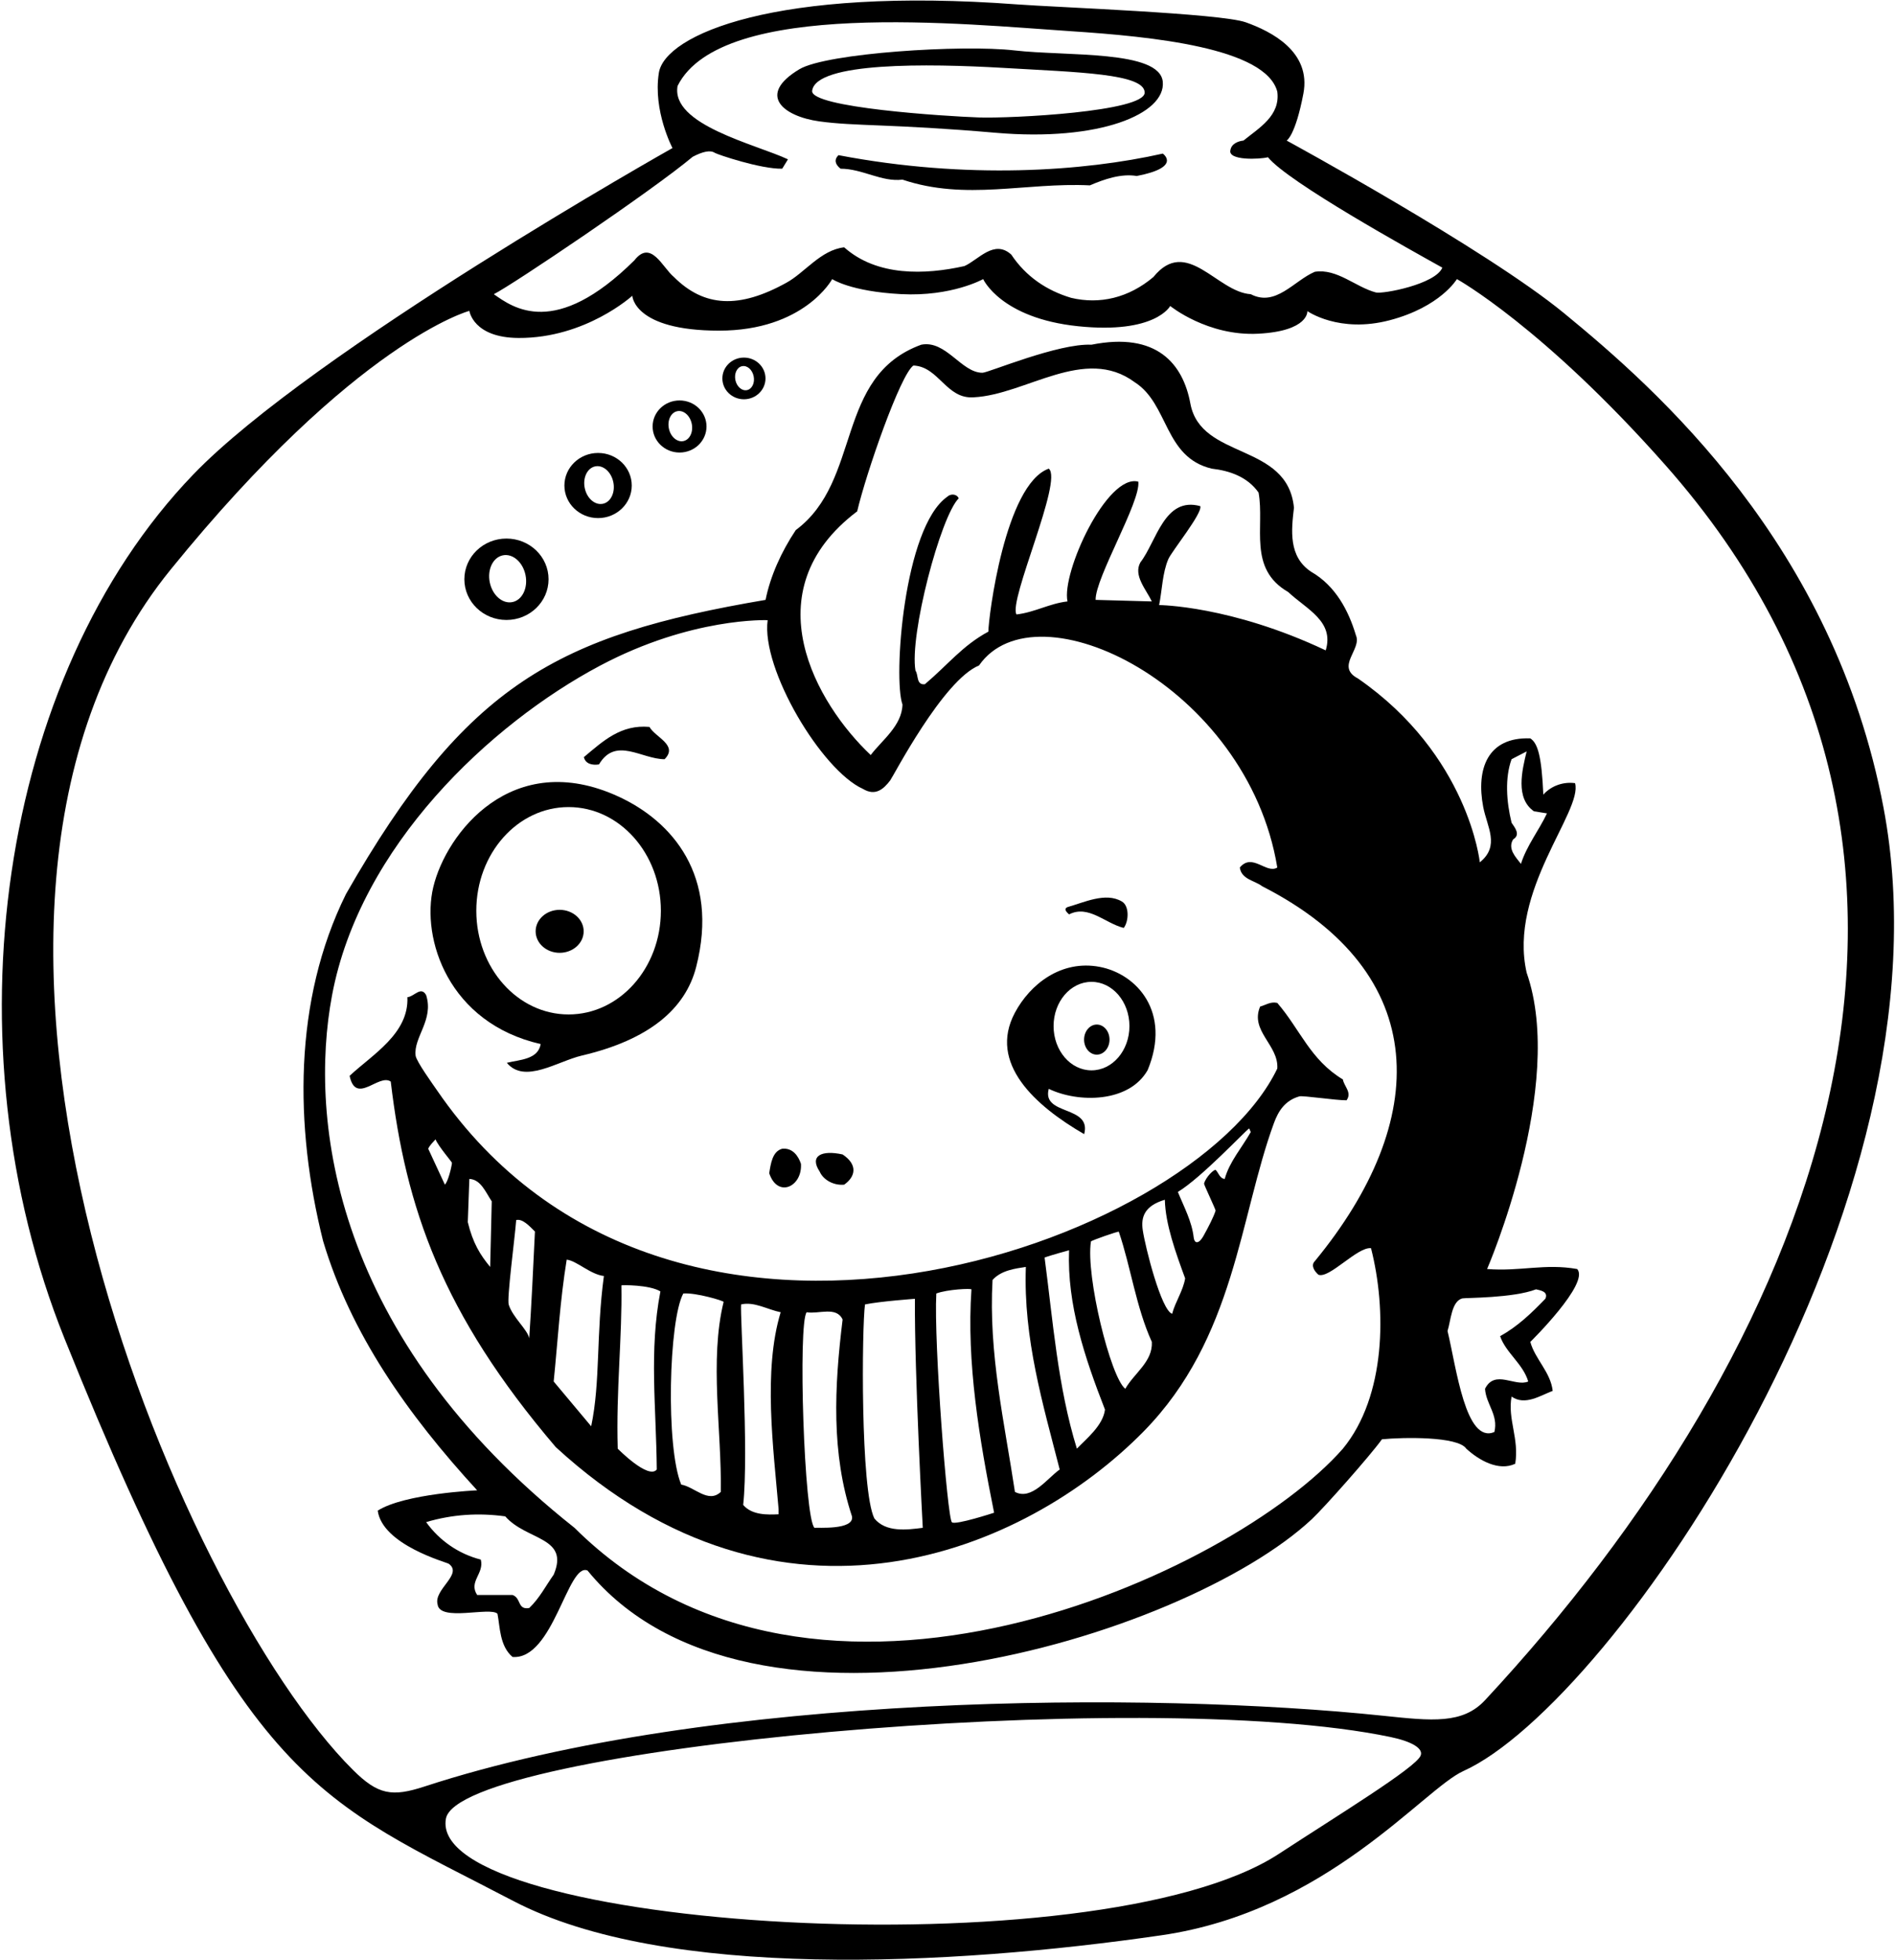 <?xml version="1.0" encoding="UTF-8"?>
<svg xmlns="http://www.w3.org/2000/svg" xmlns:xlink="http://www.w3.org/1999/xlink" width="530pt" height="548pt" viewBox="0 0 530 548" version="1.1">
<g id="surface1">
<path style=" stroke:none;fill-rule:nonzero;fill:rgb(0%,0%,0%);fill-opacity:1;" d="M 526.785 225.812 C 512.852 152.309 463.48 108.938 437.41 87.547 C 415.57 69.629 359.859 39.305 359.859 39.305 C 359.859 39.305 362.297 37.934 364.535 26.176 C 366.777 14.414 355.492 8.754 348.422 6.238 C 341.352 3.719 295.484 2.051 284.59 1.238 C 216.832 -3.816 185.949 9.738 184.27 20.379 C 182.59 31.02 188.082 41.395 188.082 41.395 C 188.082 41.395 87.281 98.137 54.055 132.668 C -0.449 189.312 -14.973 292.051 18.027 374.215 C 68.75 500.5 89.148 503.012 143.512 531.488 C 185.902 553.691 265.742 549.699 324.906 541.094 C 371.105 534.371 398.09 500.227 409.289 495.184 C 450.977 476.426 547.777 336.543 526.785 225.812 Z M 193.73 43.84 C 196.48 42.402 198.648 41.879 199.91 42.73 C 200.555 43.164 212.805 47.312 218.773 47.168 L 220.379 44.547 C 211.352 40.324 187.535 34.902 189.508 24.02 C 201.754 -0.473 270.312 6.812 299.414 8.719 C 322.242 10.219 353.988 13.348 357.238 25.621 C 358.113 32.316 352.289 35.664 347.777 39.305 C 346.32 39.453 344.43 40.18 344.137 41.926 C 343.262 44.984 352.438 44.547 354.621 43.965 C 360.297 50.953 394.516 69.883 403.395 74.832 C 401.504 79.492 386.695 82.277 384.801 81.77 C 379.105 80.254 373.949 75.016 367.723 75.996 C 361.898 78.473 356.805 85.898 349.816 82.258 C 340.352 81.676 331.906 65.949 322.59 77.453 C 315.664 83.297 307.59 85.172 299.582 83.277 C 292.738 81.238 286.914 77.309 282.84 71.191 C 278.035 66.824 273.664 72.648 269.734 74.395 C 258.672 76.871 245.273 77.309 236.102 69.152 C 229.551 69.883 225.035 76.289 219.941 79.055 C 206.746 86.375 196.934 85.898 188.488 77.453 C 185.285 74.832 182.086 66.824 177.426 72.793 C 155.227 94.773 143.5 86.043 138.113 82.258 C 143.355 79.637 182.387 53.336 193.73 43.84 Z M 397.301 490.934 C 395.758 494.375 374.273 507.5 357.703 518.328 C 306.781 551.613 119.258 539.242 124.711 508.523 C 128.215 488.793 319.508 471.16 388.875 485.668 C 395.008 486.949 398.199 488.938 397.301 490.934 Z M 415.336 475.379 C 409.078 482.102 400.512 481.164 387.016 479.746 C 322.137 472.918 199.395 473.137 118.727 499.512 C 109.621 502.488 105.719 501.844 98.703 494.863 C 49.887 446.293 -30.746 255.953 47.711 159.273 C 99.602 95.336 131.27 86.918 131.27 86.918 C 131.27 86.918 132.32 94.438 145.035 94.496 C 163.812 94.59 176.844 82.695 176.844 82.695 C 176.844 82.695 177.211 92.449 201.102 92.449 C 224.996 92.449 232.75 78.039 232.75 78.039 C 232.75 78.039 237.812 81.492 252 82.238 C 266.188 82.984 274.977 78.035 274.977 78.035 C 274.977 78.035 279.891 88.977 301.543 91.219 C 323.195 93.457 327.285 85.555 327.285 85.555 C 327.285 85.555 337.738 94.051 351.926 93.305 C 366.113 92.559 365.652 86.988 365.652 86.988 C 365.652 86.988 374.504 93.27 388.691 89.535 C 402.879 85.805 407.473 78.035 407.473 78.035 C 407.473 78.035 431.535 91.363 465.699 129.953 C 563.996 240.98 505.711 378.234 415.336 475.379 "/>
<path style=" stroke:none;fill-rule:nonzero;fill:rgb(0%,0%,0%);fill-opacity:1;" d="M 234.5 43.383 C 233.188 44.691 233.625 46.004 235.082 47.168 C 241.195 47.168 246.586 50.953 252.41 50.227 C 270.172 56.195 286.77 50.953 304.824 51.828 C 308.902 50.078 313.562 48.48 317.93 49.207 C 330.66 46.758 325.211 42.945 325.211 42.945 C 303.223 47.895 270.445 50.254 234.5 43.383 "/>
<path style=" stroke:none;fill-rule:nonzero;fill:rgb(0%,0%,0%);fill-opacity:1;" d="M 278.426 37.121 C 307.547 39.641 326.047 31.84 325.211 22.879 C 324.367 13.918 298.309 15.777 283.746 14.098 C 269.188 12.418 231.164 14.82 223.578 19.359 C 211.574 26.543 219.059 32.531 229.141 33.934 C 239.219 35.332 249.305 34.602 278.426 37.121 Z M 227.145 25.371 C 228.234 17.312 259.523 17.754 280.523 18.98 C 301.523 20.211 320.145 20.574 320.145 25.895 C 320.145 31.215 282.906 33.16 273.664 32.836 C 264.426 32.512 226.508 30.098 227.145 25.371 "/>
<path style=" stroke:none;fill-rule:nonzero;fill:rgb(0%,0%,0%);fill-opacity:1;" d="M 441.105 354.82 C 432.078 353.219 425.234 355.547 415.918 354.82 C 415.918 354.82 438.066 303.641 426.98 271.973 C 421.773 249.148 442.707 226.84 440.523 218.977 C 437.465 218.539 433.973 219.559 431.641 222.18 C 431.164 211.254 430.039 207.766 428.004 206.453 C 416.094 206.012 412.785 214.938 414.832 225.637 C 415.902 231.219 419.598 236.508 413.879 241.105 C 413.879 241.105 410.773 211.148 379.809 189.711 C 373.402 186.363 380.973 181.559 379.227 177.625 C 377.188 170.781 373.547 163.793 366.703 159.863 C 360.297 155.641 361.172 148.215 361.898 141.953 C 360.121 123.625 335.859 128.684 332.926 112.828 C 330.867 101.727 323.535 92.727 305.262 96.383 C 295.941 95.945 276.43 104.223 274.773 104.227 C 268.863 104.227 264.59 95.016 257.648 96.383 C 233.336 105.262 241.195 134.383 222.562 148.215 C 218.484 154.328 215.426 161.172 214.117 167.727 C 155.773 177.648 130.375 191.25 96.762 249.988 C 82.059 279.691 82.348 314.926 90.355 346.957 C 98.074 372.875 113.941 395.441 133.453 416.699 C 133.453 416.699 113.215 417.574 105.645 422.379 C 106.953 431.988 124.949 436.824 125.523 437.242 C 129.57 440.18 121.242 444.383 122.387 448.586 C 122.969 453.535 137.094 449.168 139.133 451.207 C 139.859 454.848 139.715 460.234 143.355 463.293 C 154.773 464.148 158.789 436.793 164.32 439.121 C 209.57 494.551 331.074 458.246 366.906 424.758 C 370.25 421.633 383.156 407.09 386.508 402.43 C 392.328 401.848 407.766 401.559 410.094 405.051 C 413.59 408.254 419.121 411.461 423.781 409.273 C 424.945 402.285 421.594 396.754 422.762 390.492 C 426.547 393.113 430.77 390.199 434.262 388.891 C 433.68 383.648 429.312 380.008 428.004 375.203 C 428.004 375.203 444.746 358.754 441.105 354.82 Z M 422.762 212.277 L 426.98 210.094 C 425.672 215.48 423.781 223.199 429.02 226.84 L 432.66 227.422 C 430.477 232.078 426.98 236.449 425.383 241.543 C 423.926 239.652 421.594 237.32 423.195 234.699 C 425.383 233.391 423.633 231.352 422.762 230.039 C 421.305 224.07 420.867 217.52 422.762 212.277 Z M 239.742 142.973 C 242.219 132.344 251.824 104.68 255.465 102.203 C 262.602 102.496 264.641 111.668 272.355 111.086 C 286.914 110.359 303.367 96.527 317.348 106.863 C 326.953 112.98 325.5 127.828 338.895 131.035 C 343.992 131.617 348.941 133.363 352 137.73 C 353.746 147.34 348.941 158.988 360.297 165.539 C 365.395 170.344 373.258 173.695 370.781 181.848 C 344.195 169.285 324.188 169.18 324.188 169.18 C 325.031 164.977 325.094 160.23 326.762 156.328 C 327.691 154.156 336.422 143.41 335.691 141.516 C 325.645 138.75 323.461 151.418 318.949 157.242 C 316.91 160.883 320.551 164.812 322.152 168.16 L 306.426 167.727 C 306.281 161.609 319.094 140.207 318.363 134.672 C 309.629 132.344 296.816 160.152 298.562 168.16 C 293.469 168.742 289.391 171.219 284.297 171.801 C 281.965 168.016 297.398 134.238 293.32 131.035 C 281.094 135.402 276.434 172.676 276.434 176.605 C 269.152 180.535 265.223 185.777 258.672 191.312 C 256.195 191.602 256.922 188.691 256.047 187.527 C 254.301 177.625 263.039 144.43 268.133 139.332 C 267.551 138.023 265.805 138.023 264.93 138.895 C 252.699 147.484 249.789 189.855 252.41 196.988 C 252.262 202.961 246.586 207.035 243.527 211.113 C 228.383 196.844 210.09 165.363 239.742 142.973 Z M 154.855 440.285 C 152.672 443.344 150.926 446.84 148.016 449.605 C 144.664 450.188 145.828 446.84 143.355 445.965 L 133.453 445.965 C 130.98 442.18 135.492 439.996 134.473 436.066 C 128.211 434.465 122.824 430.68 119.184 425.582 C 126.609 423.398 133.891 422.961 141.316 423.98 C 147.246 430.773 159.371 429.66 154.855 440.285 Z M 367.723 352.637 C 366.559 353.801 367.578 355.402 368.742 356.422 C 371.801 357.586 379.664 348.559 383.449 348.996 C 387.816 366.031 387.672 390.348 375.586 405.051 C 344.938 440.008 228.066 494.168 160.68 427.184 C 93.172 373.727 86.336 313.188 92.855 278.355 C 100.676 236.555 137.152 202.426 167.773 186.148 C 193.465 172.496 214.699 173.402 214.699 173.402 C 212.863 187.078 229.797 215.367 241.344 220.578 C 244.84 222.676 247.105 220.656 248.98 218.195 C 249.84 217.074 263.766 190.148 273.812 186.07 C 289.773 163.066 348.906 191.746 357.238 242.562 C 354.184 244.457 350.254 238.34 346.758 242.562 C 347.195 245.91 350.98 246.203 353.02 247.805 C 400.773 272.148 400.09 313.336 367.723 352.637 Z M 427.422 386.27 C 423.781 387.871 418.102 382.773 415.336 388.309 C 415.625 392.676 419.121 395.59 417.953 400.395 C 409.883 403.789 407.344 382.465 404.852 372.148 C 405.77 369.285 405.965 363.719 409.051 363.031 C 409.887 362.844 423.195 362.973 429.605 360.5 C 430.77 360.789 433.098 361.082 432.223 363.121 C 428.293 367.195 424.508 370.836 419.559 373.602 C 421.16 378.262 425.965 381.32 427.422 386.27 "/>
<path style=" stroke:none;fill-rule:nonzero;fill:rgb(0%,0%,0%);fill-opacity:1;" d="M 357.238 280.418 C 355.348 279.98 354.035 281.004 352.438 281.438 C 349.523 288.281 357.676 292.211 357.238 298.766 C 333.523 348.277 187.426 400.012 122.219 304.848 C 121.188 303.34 116.434 296.781 116.238 295.156 C 115.613 289.996 121.398 285.211 119.184 278.234 C 117.73 275.613 115.836 278.672 113.941 278.816 C 114.379 289.008 104.188 294.832 97.781 300.805 C 99.527 309.102 105.934 300.074 109.285 302.406 C 113.48 337.664 123.547 367.234 155.438 404.613 C 218.41 462.48 286.652 434.043 319.852 400.234 C 345.434 374.184 346.664 340.254 356.312 313.98 C 357.57 310.555 359.445 307.684 363.41 306.547 C 364.379 306.27 373.402 307.645 376.605 307.645 C 378.207 305.461 375.879 303.715 375.586 301.82 C 366.414 296.289 363.648 287.844 357.238 280.418 Z M 124.426 331.234 L 119.766 321.188 C 120.203 320.168 121.078 319.438 121.805 318.566 C 122.66 320.598 126.445 324.93 126.414 325.152 C 126.23 326.617 125.312 330.348 124.426 331.234 Z M 137.094 354.238 C 134.328 350.891 132.273 347.648 130.832 341.715 L 131.27 329.633 C 134.473 329.777 135.781 333.27 137.531 335.895 Z M 148.016 374.184 C 147.523 371.727 143.445 368.406 142.285 364.805 C 141.727 363.074 143.938 346.668 144.371 341.133 C 146.121 340.695 148.016 342.734 149.613 344.336 C 149.18 353.656 148.598 365.594 148.016 374.184 Z M 165.34 398.789 L 154.855 386.27 C 156.02 374.766 156.605 363.848 158.496 352.199 C 161.262 352.492 165.113 356.34 168.898 356.773 C 166.695 373.086 167.961 386.414 165.34 398.789 Z M 183.688 410.875 C 181.355 413.789 172.766 405.051 172.766 405.051 C 172.277 388.785 174.047 373.711 173.793 359.402 C 173.789 359.281 181.648 359.188 184.703 361.082 C 181.504 377.68 183.539 393.402 183.688 410.875 Z M 201.594 417.137 C 198.102 420.484 194.168 415.68 190.527 415.098 C 186.16 404.613 187.035 369.09 191.109 361.664 C 194.605 361.371 202.457 363.719 202.383 364.02 C 198.379 380.309 201.879 400.125 201.594 417.137 Z M 217.758 421.941 L 217.758 423.398 C 214.699 423.543 210.328 423.688 207.855 420.777 C 209.457 406.219 206.98 367.926 207.273 364.723 C 210.914 363.848 214.699 366.176 218.34 366.906 C 213.387 383.211 216.301 404.906 217.758 421.941 Z M 227.801 427.184 C 224.891 424.562 223.145 369.816 225.617 366.906 C 228.969 367.488 233.918 365.156 235.664 368.941 C 233.336 387.871 232.461 406.363 238.285 423.98 C 239.012 427.91 228.387 427.039 227.801 427.184 Z M 244.547 424.562 C 240.613 416.699 241.051 370.836 241.926 364.723 C 246.148 363.848 255.887 363.152 255.887 363.152 C 255.742 384.121 258.086 427.184 258.086 427.184 C 253.574 427.766 247.75 428.492 244.547 424.562 Z M 266.234 425.637 C 264.953 424.551 261.145 375.352 261.871 361.664 C 264.93 360.5 271.719 360.184 271.695 360.535 C 270.297 380.898 273.883 402.352 278.035 422.961 C 278.035 422.961 267.242 426.492 266.234 425.637 Z M 283.859 417.137 C 280.945 397.773 276.434 378.406 277.598 357.879 C 280.074 355.109 284.148 354.676 286.914 354.238 C 286.188 374.332 291.719 392.676 296.379 410.875 C 292.887 413.352 288.516 419.613 283.859 417.137 Z M 301.184 405.051 C 295.797 387.578 294.488 369.234 292.156 351.617 C 293.613 351.035 299 349.578 299 349.578 C 298.418 364.723 303.367 379.57 309.047 394.133 C 308.465 398.645 303.805 402.285 301.184 405.051 Z M 314.727 388.309 C 310.617 385.191 303.613 356.703 305.117 347.125 C 305.16 346.859 312.836 344.184 312.91 344.395 C 316.246 354.156 317.734 365.516 322.152 375.203 C 322.441 380.738 317.199 383.941 314.727 388.309 Z M 327.828 367.344 C 324.773 366.324 320.344 348.855 319.609 343.949 C 319.059 340.27 320.109 337.141 325.789 335.457 C 325.938 342.301 328.848 350.309 331.469 357.441 C 330.887 360.938 328.703 363.992 327.828 367.344 Z M 342.535 329.633 C 341.172 329.539 340.828 327.973 340.055 327.16 C 339.648 326.738 337.172 329.172 336.754 330.953 C 336.691 331.211 340.062 338.258 339.98 338.512 C 339.426 340.262 338.012 343.004 336.664 345.438 C 335.117 348.223 334.016 347.504 333.855 346.008 C 333.363 341.516 331.07 337.312 329.43 333.27 C 336.129 329.195 348.215 316.234 349.379 315.508 L 349.816 316.527 C 347.34 320.895 343.844 324.828 342.535 329.633 "/>
<path style=" stroke:none;fill-rule:nonzero;fill:rgb(0%,0%,0%);fill-opacity:1;" d="M 303.223 317.109 C 305.406 308.957 291.285 312.016 293.32 304.441 C 301.5 308.398 315.758 308.414 320.984 299.199 C 327.668 283.008 317.965 272.32 307.57 270.34 C 296.797 268.289 288.086 275.195 283.836 283.184 C 276.312 297.316 289.566 309.203 303.223 317.109 Z M 305.273 274.527 C 311.133 274.527 315.883 280.066 315.883 286.898 C 315.883 293.734 311.133 299.273 305.273 299.273 C 299.414 299.273 294.668 293.734 294.668 286.898 C 294.668 280.066 299.414 274.527 305.273 274.527 "/>
<path style=" stroke:none;fill-rule:nonzero;fill:rgb(0%,0%,0%);fill-opacity:1;" d="M 299 255.668 C 304.387 252.898 309.047 258.141 314.289 259.453 C 315.746 257.559 315.891 253.191 313.707 252.027 C 309.191 249.406 303.223 252.316 298.562 253.629 C 297.254 254.211 298.562 255.23 299 255.668 "/>
<path style=" stroke:none;fill-rule:nonzero;fill:rgb(0%,0%,0%);fill-opacity:1;" d="M 236.102 331.234 C 239.242 329.035 240.02 325.691 235.664 322.789 C 229.828 321.492 226.289 323.141 229.258 327.594 C 230.277 329.922 233.188 331.523 236.102 331.234 "/>
<path style=" stroke:none;fill-rule:nonzero;fill:rgb(0%,0%,0%);fill-opacity:1;" d="M 224.016 325.41 C 223.289 323.227 221.688 320.895 218.773 321.188 C 216.008 321.914 215.57 325.41 215.137 328.031 C 217.484 335.078 224.418 331.836 224.016 325.41 "/>
<path style=" stroke:none;fill-rule:nonzero;fill:rgb(0%,0%,0%);fill-opacity:1;" d="M 151.219 291.922 C 150.488 296.289 145.246 296.289 141.754 297.164 C 146.719 303.16 155.906 296.738 162.754 295.133 C 181.48 290.738 191.68 282.141 194.699 270.391 C 201.293 244.75 187.871 229.57 172.973 222.719 C 143.277 209.066 124.797 232.938 121.188 248.012 C 117.734 262.434 125.41 286.035 151.219 291.922 Z M 159.023 225.66 C 173.277 225.66 184.836 238.641 184.836 254.648 C 184.836 270.66 173.277 283.641 159.023 283.641 C 144.77 283.641 133.215 270.66 133.215 254.648 C 133.215 238.641 144.77 225.66 159.023 225.66 "/>
<path style=" stroke:none;fill-rule:nonzero;fill:rgb(0%,0%,0%);fill-opacity:1;" d="M 167.523 213.734 C 172.184 205.871 179.465 212.277 185.871 212.277 C 189.801 208.348 183.25 206.164 181.648 203.25 C 173.641 202.523 168.688 207.184 163.301 211.695 C 163.738 213.59 165.633 214.023 167.523 213.734 "/>
<path style=" stroke:none;fill-rule:nonzero;fill:rgb(0%,0%,0%);fill-opacity:1;" d="M 306.758 294.883 C 308.723 294.883 310.316 292.996 310.316 290.676 C 310.316 288.352 308.723 286.465 306.758 286.465 C 304.793 286.465 303.199 288.352 303.199 290.676 C 303.199 292.996 304.793 294.883 306.758 294.883 "/>
<path style=" stroke:none;fill-rule:nonzero;fill:rgb(0%,0%,0%);fill-opacity:1;" d="M 156.523 266.41 C 160.234 266.41 163.242 263.719 163.242 260.398 C 163.242 257.082 160.234 254.391 156.523 254.391 C 152.812 254.391 149.809 257.082 149.809 260.398 C 149.809 263.719 152.812 266.41 156.523 266.41 "/>
<path style=" stroke:none;fill-rule:nonzero;fill:rgb(0%,0%,0%);fill-opacity:1;" d="M 141.648 173.344 C 148.152 173.344 153.422 168.246 153.422 161.961 C 153.422 155.676 148.152 150.582 141.648 150.582 C 135.148 150.582 129.875 155.676 129.875 161.961 C 129.875 168.246 135.148 173.344 141.648 173.344 Z M 140.641 155.273 C 143.402 154.707 146.238 157.176 146.977 160.785 C 147.715 164.398 146.074 167.781 143.312 168.344 C 140.555 168.91 137.719 166.441 136.98 162.832 C 136.242 159.223 137.883 155.836 140.641 155.273 "/>
<path style=" stroke:none;fill-rule:nonzero;fill:rgb(0%,0%,0%);fill-opacity:1;" d="M 167.273 144.859 C 172.477 144.859 176.691 140.781 176.691 135.754 C 176.691 130.727 172.477 126.648 167.273 126.648 C 162.074 126.648 157.855 130.727 157.855 135.754 C 157.855 140.781 162.074 144.859 167.273 144.859 Z M 166.469 130.402 C 168.676 129.949 170.945 131.926 171.535 134.812 C 172.125 137.703 170.816 140.41 168.605 140.859 C 166.398 141.312 164.129 139.336 163.539 136.449 C 162.949 133.562 164.262 130.855 166.469 130.402 "/>
<path style=" stroke:none;fill-rule:nonzero;fill:rgb(0%,0%,0%);fill-opacity:1;" d="M 190.062 126.531 C 194.227 126.531 197.598 123.27 197.598 119.246 C 197.598 115.227 194.227 111.965 190.062 111.965 C 185.902 111.965 182.527 115.227 182.527 119.246 C 182.527 123.27 185.902 126.531 190.062 126.531 Z M 189.418 114.969 C 191.188 114.605 193 116.188 193.473 118.496 C 193.945 120.805 192.895 122.973 191.129 123.332 C 189.363 123.695 187.547 122.113 187.074 119.805 C 186.602 117.492 187.652 115.328 189.418 114.969 "/>
<path style=" stroke:none;fill-rule:nonzero;fill:rgb(0%,0%,0%);fill-opacity:1;" d="M 208.062 111.637 C 211.395 111.637 214.094 109.027 214.094 105.812 C 214.094 102.594 211.395 99.984 208.062 99.984 C 204.734 99.984 202.035 102.594 202.035 105.812 C 202.035 109.027 204.734 111.637 208.062 111.637 Z M 207.547 102.387 C 208.961 102.098 210.414 103.359 210.789 105.211 C 211.168 107.059 210.328 108.789 208.914 109.078 C 207.504 109.367 206.051 108.105 205.672 106.254 C 205.297 104.406 206.137 102.676 207.547 102.387 "/>
</g>
</svg>
